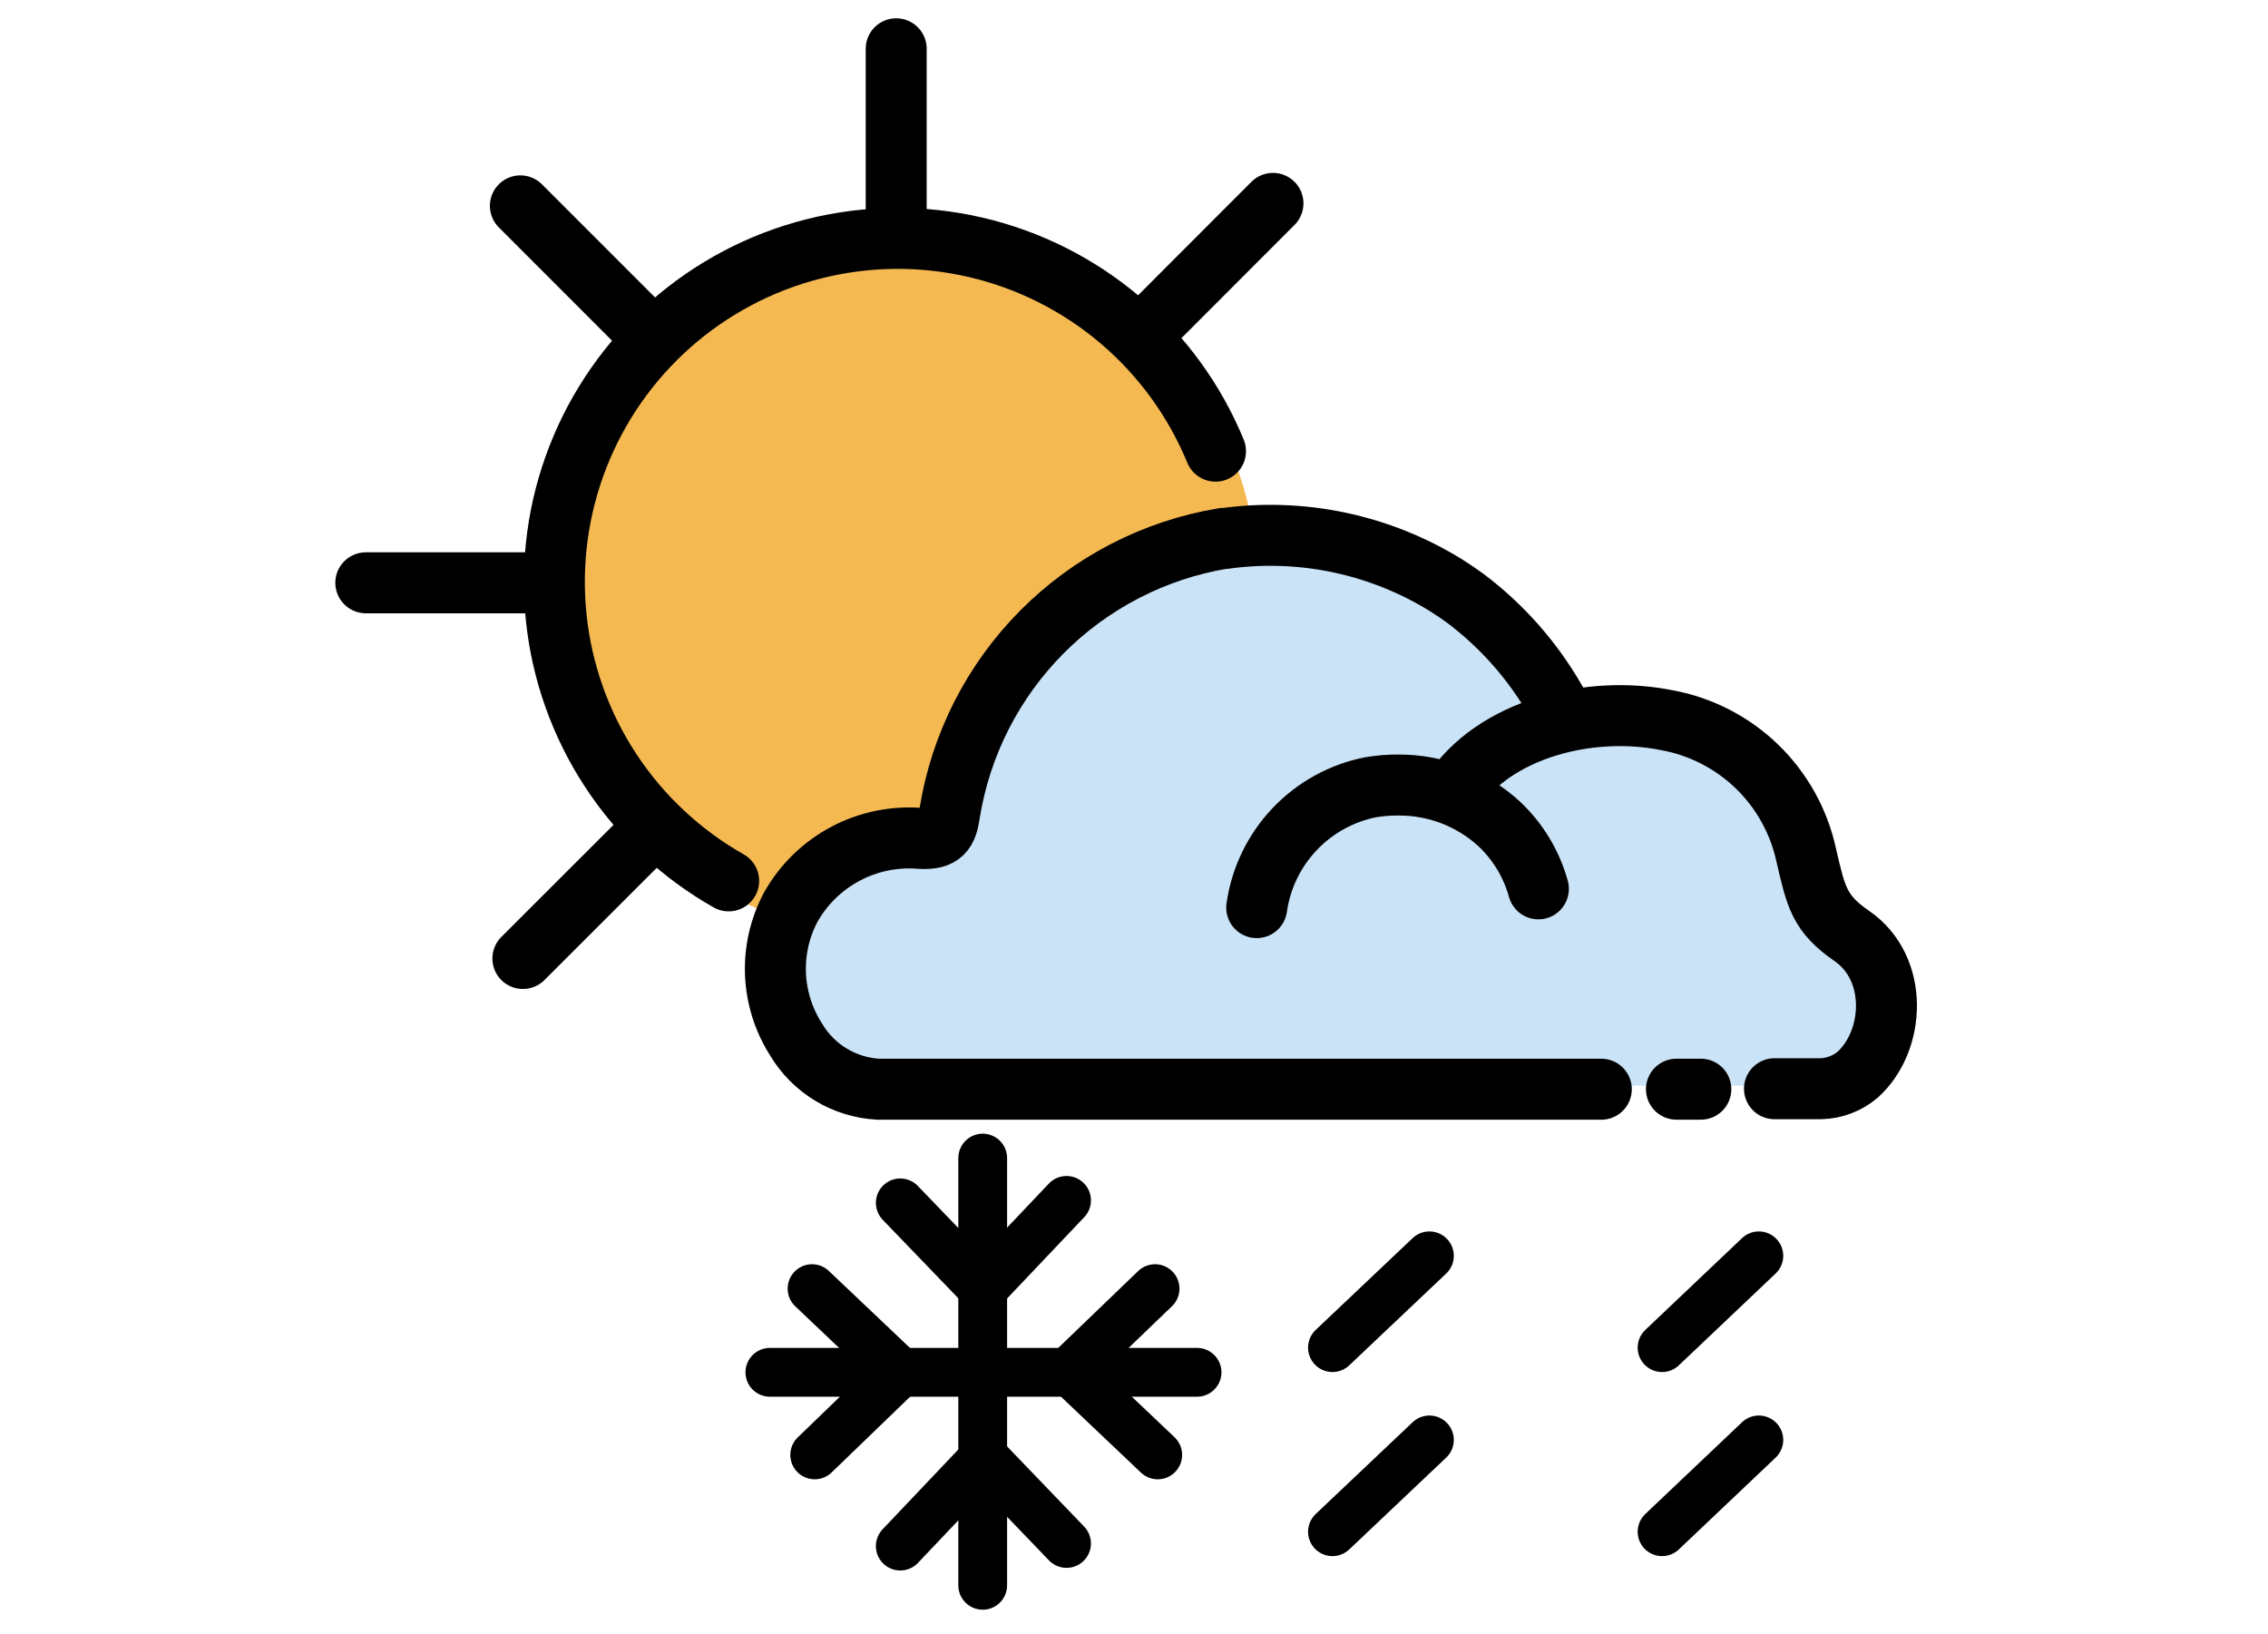 <svg width="93" height="67" viewBox="0 0 93 67" fill="none" xmlns="http://www.w3.org/2000/svg">
<path d="M37.102 9.606C34.236 9.606 31.434 10.456 29.051 12.049C26.669 13.641 24.811 15.904 23.715 18.552C22.619 21.2 22.332 24.113 22.892 26.924C23.451 29.735 24.832 32.316 26.859 34.343C28.886 36.368 31.468 37.748 34.279 38.306C37.09 38.865 40.003 38.577 42.651 37.479C45.298 36.382 47.56 34.523 49.152 32.14C50.743 29.756 51.592 26.955 51.59 24.089C51.585 20.248 50.057 16.567 47.341 13.852C44.624 11.136 40.942 9.61 37.102 9.606Z" fill="#F5B952"/>
<path d="M65.694 44.512H36.128C35.444 44.474 34.781 44.269 34.195 43.915C33.609 43.561 33.119 43.07 32.767 42.483C32.251 41.68 31.958 40.755 31.918 39.803C31.877 38.85 32.091 37.903 32.536 37.06C33.058 36.128 33.837 35.366 34.781 34.865C35.724 34.364 36.792 34.146 37.856 34.236C38.753 34.281 38.938 33.955 39.047 33.212C39.501 30.409 40.822 27.819 42.825 25.806C44.828 23.794 47.412 22.461 50.213 21.995H50.277C53.428 21.561 56.633 22.24 59.337 23.916C59.599 24.076 59.868 24.261 60.13 24.453C61.618 25.58 62.865 26.993 63.799 28.609L64.222 29.332" fill="#CAE3F6"/>
<path d="M51.602 37.053C51.774 35.849 52.316 34.728 53.154 33.845C53.991 32.963 55.083 32.364 56.276 32.13C56.655 32.07 57.039 32.04 57.422 32.04C58.933 32.041 60.389 32.605 61.507 33.621C62.287 34.351 62.846 35.285 63.12 36.317" fill="#CAE3F6"/>
<path d="M59.593 32.405C61.302 29.774 65.24 28.801 68.383 29.447C69.768 29.701 71.048 30.358 72.06 31.337C73.073 32.316 73.774 33.571 74.075 34.947C74.472 36.682 74.6 37.341 75.945 38.27C77.865 39.589 77.718 42.547 76.169 43.942C75.753 44.292 75.233 44.493 74.69 44.512H64.446" fill="#CAE3F6"/>
<path d="M36.916 63.393L40.354 59.77L43.734 63.285" stroke="black" stroke-width="2" stroke-miterlimit="10" stroke-linecap="round"/>
<path d="M43.734 49.218L40.302 52.835L36.916 49.32" stroke="black" stroke-width="2" stroke-miterlimit="10" stroke-linecap="round"/>
<path d="M40.296 47.483V65.001" stroke="black" stroke-width="2" stroke-miterlimit="10" stroke-linecap="round"/>
<path d="M47.473 59.654L43.85 56.216L47.364 52.836" stroke="black" stroke-width="2" stroke-miterlimit="10" stroke-linecap="round"/>
<path d="M33.298 52.836L36.916 56.268L33.407 59.654" stroke="black" stroke-width="2" stroke-miterlimit="10" stroke-linecap="round"/>
<path d="M31.569 56.267H49.086" stroke="black" stroke-width="2" stroke-miterlimit="10" stroke-linecap="round"/>
<path d="M72.122 59.039L68.153 62.804" stroke="black" stroke-width="2" stroke-miterlimit="10" stroke-linecap="round"/>
<path d="M58.614 59.039L54.638 62.804" stroke="black" stroke-width="2" stroke-miterlimit="10" stroke-linecap="round"/>
<path d="M72.122 51.491L68.153 55.256" stroke="black" stroke-width="2" stroke-miterlimit="10" stroke-linecap="round"/>
<path d="M58.614 51.491L54.638 55.256" stroke="black" stroke-width="2" stroke-miterlimit="10" stroke-linecap="round"/>
<path d="M49.842 18.499C48.988 16.423 47.649 14.581 45.939 13.127C44.228 11.674 42.195 10.65 40.009 10.141C37.822 9.632 35.546 9.653 33.369 10.203C31.193 10.752 29.179 11.814 27.496 13.299C25.813 14.785 24.509 16.651 23.694 18.743C22.878 20.834 22.575 23.09 22.808 25.323C23.041 27.556 23.804 29.7 25.034 31.578C26.264 33.456 27.925 35.012 29.879 36.118" stroke="black" stroke-width="2.5" stroke-miterlimit="10" stroke-linecap="round"/>
<path d="M36.749 9.689V2" stroke="black" stroke-width="2.5" stroke-miterlimit="10" stroke-linecap="round"/>
<path d="M22.689 23.896H15" stroke="black" stroke-width="2.5" stroke-miterlimit="10" stroke-linecap="round"/>
<path d="M26.78 13.883L21.338 8.44" stroke="black" stroke-width="2.5" stroke-miterlimit="10" stroke-linecap="round"/>
<path d="M46.762 13.781L52.198 8.339" stroke="black" stroke-width="2.5" stroke-miterlimit="10" stroke-linecap="round"/>
<path d="M26.883 33.864L21.441 39.3" stroke="black" stroke-width="2.5" stroke-miterlimit="10" stroke-linecap="round"/>
<path d="M65.662 44.66H36.013C35.328 44.623 34.662 44.418 34.074 44.063C33.487 43.708 32.996 43.214 32.645 42.624C32.132 41.823 31.84 40.9 31.799 39.95C31.759 38.999 31.971 38.055 32.415 37.214C32.936 36.278 33.717 35.512 34.663 35.009C35.609 34.506 36.68 34.286 37.748 34.377C38.644 34.422 38.83 34.096 38.939 33.353C39.39 30.536 40.715 27.932 42.727 25.909C44.738 23.886 47.335 22.546 50.149 22.078H50.22C53.377 21.642 56.588 22.321 59.298 23.999C59.561 24.166 59.83 24.345 60.092 24.537C61.587 25.664 62.84 27.082 63.774 28.705L64.203 29.428" stroke="black" stroke-width="2.5" stroke-miterlimit="10" stroke-linecap="round"/>
<path d="M51.532 37.214C51.703 36.007 52.246 34.883 53.085 33.999C53.923 33.114 55.016 32.513 56.212 32.277C56.595 32.214 56.983 32.184 57.371 32.188C58.885 32.186 60.344 32.75 61.462 33.769C62.239 34.495 62.799 35.421 63.082 36.445" stroke="black" stroke-width="2.5" stroke-miterlimit="10" stroke-linecap="round"/>
<path d="M59.541 32.52C61.257 29.876 65.201 28.89 68.358 29.531C69.747 29.786 71.029 30.446 72.044 31.428C73.059 32.41 73.761 33.67 74.062 35.05C74.466 36.785 74.594 37.45 75.938 38.379C77.859 39.704 77.718 42.668 76.169 44.071C75.751 44.42 75.228 44.621 74.683 44.64H72.763" stroke="black" stroke-width="2.5" stroke-miterlimit="10" stroke-linecap="round"/>
<path d="M68.743 44.659H69.743" stroke="black" stroke-width="2.5" stroke-miterlimit="10" stroke-linecap="round"/>
</svg>
